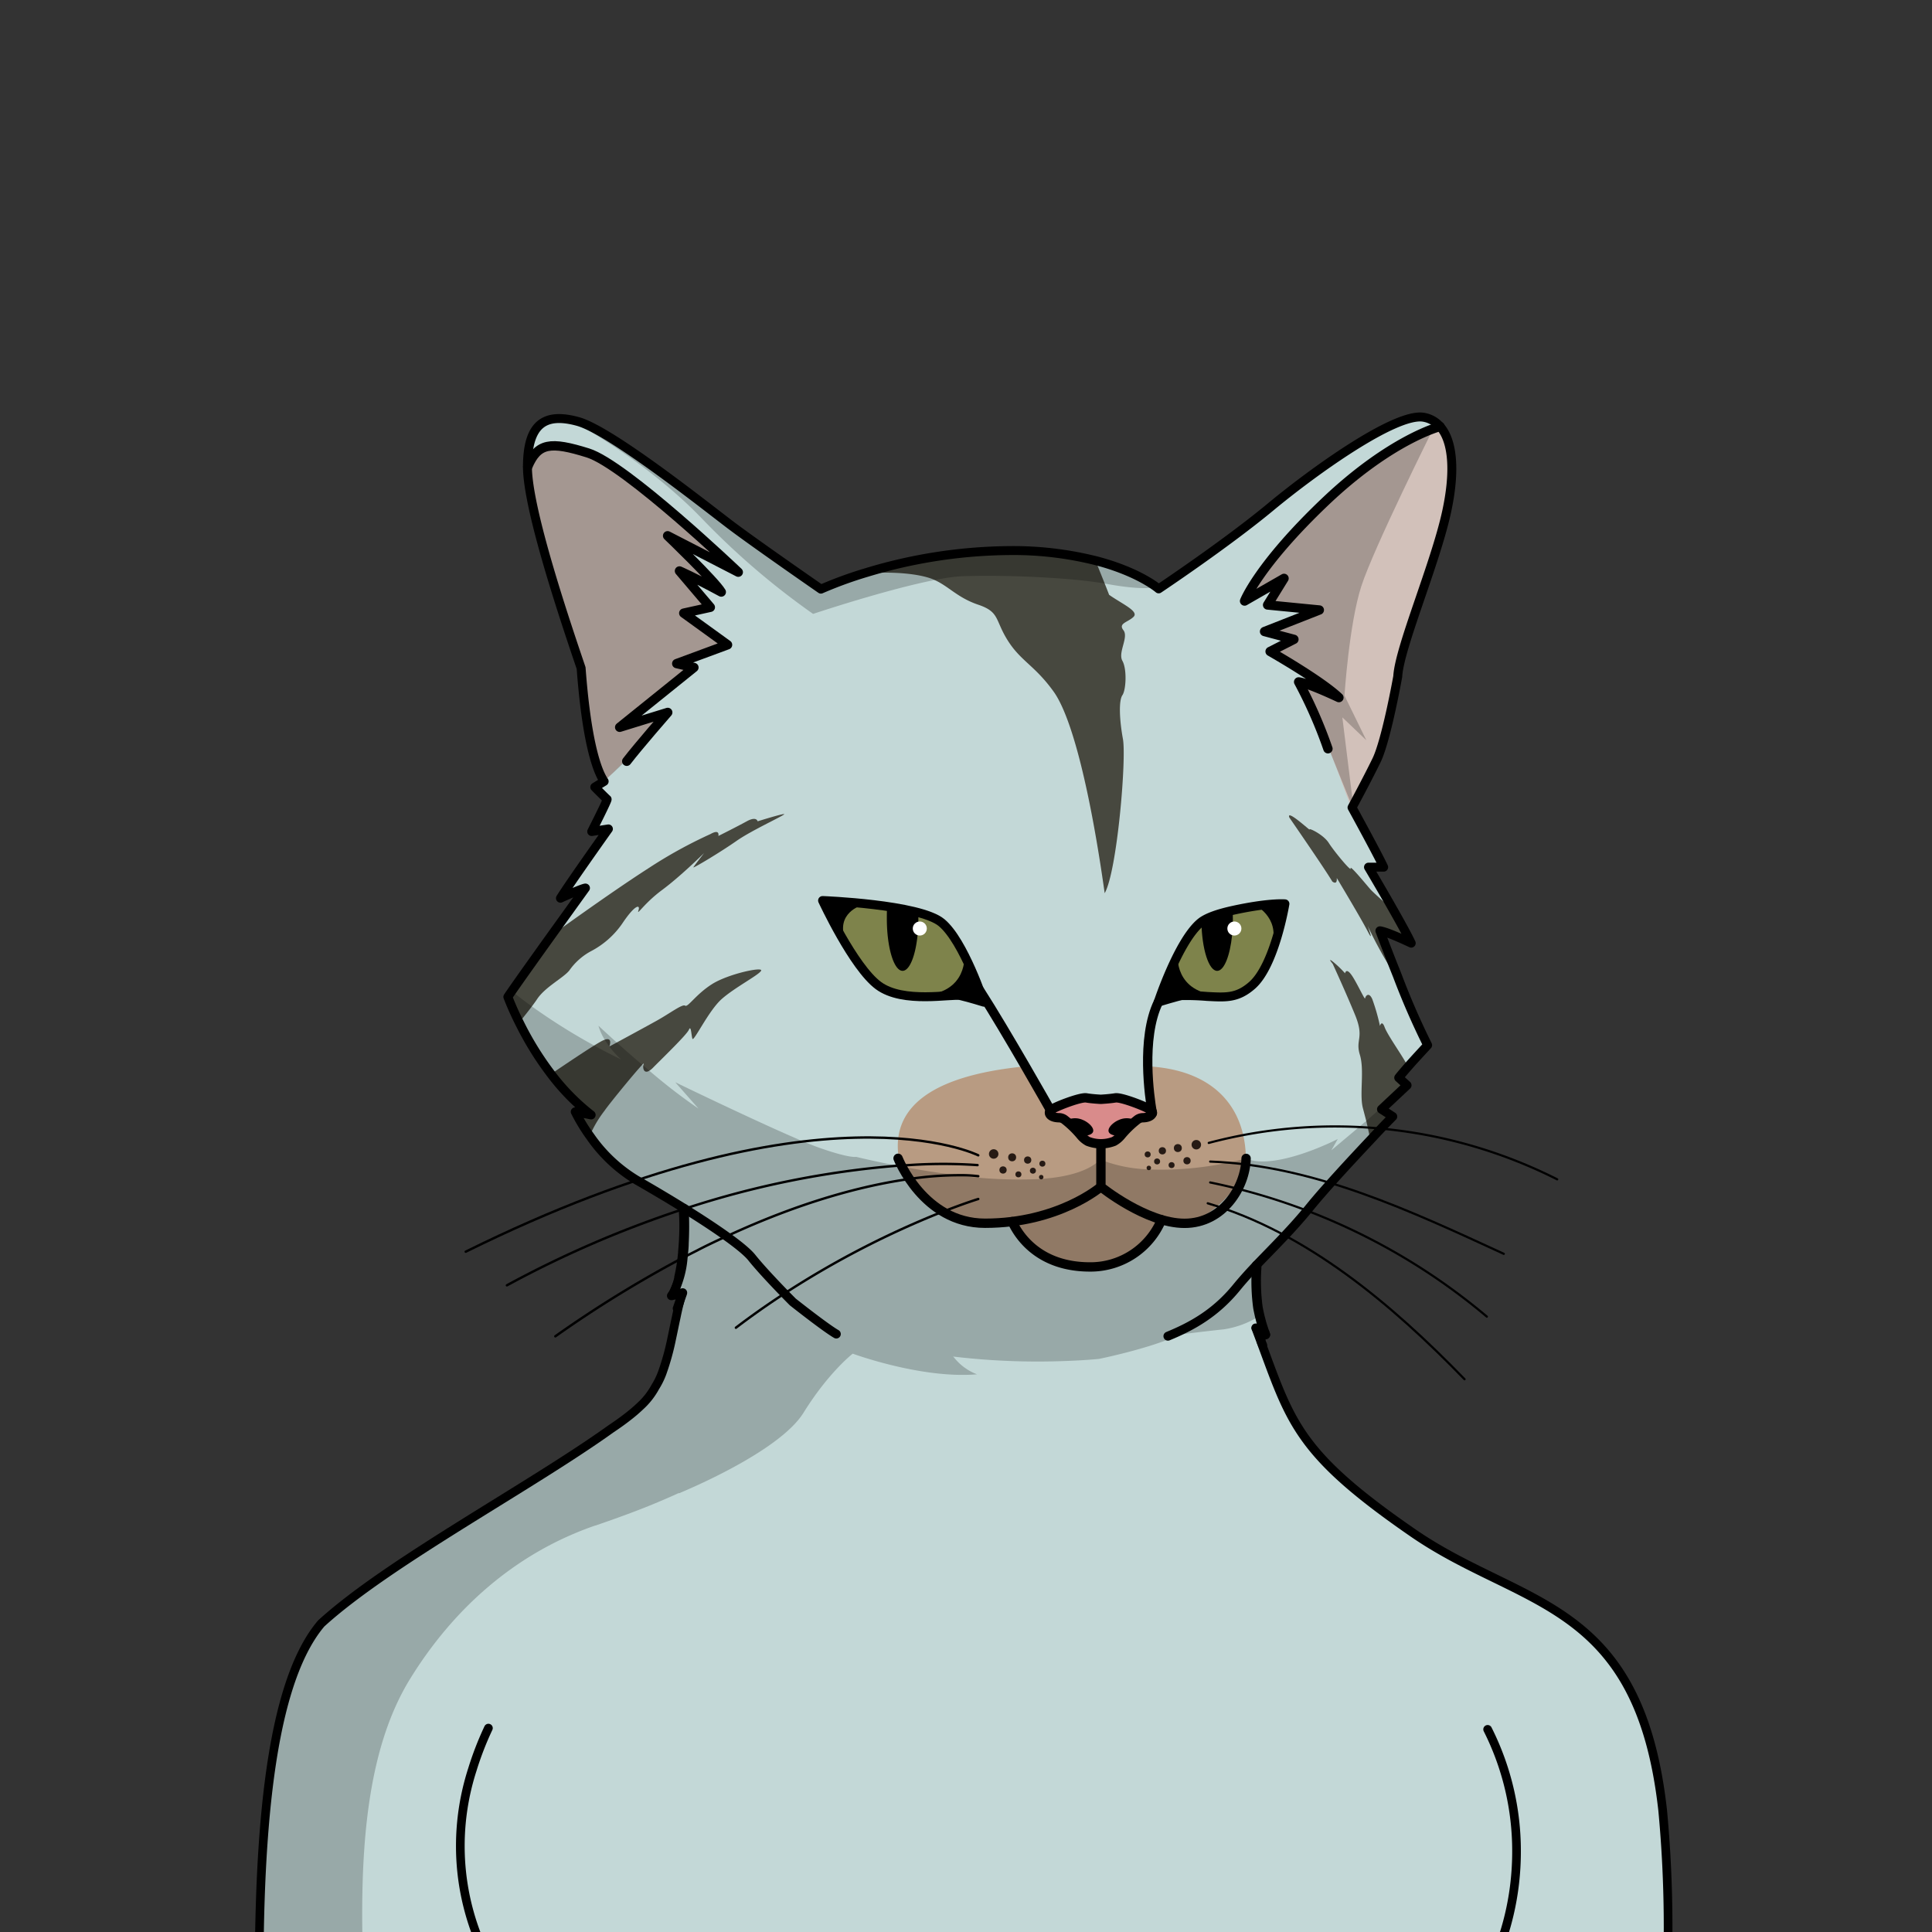 <svg xmlns="http://www.w3.org/2000/svg" viewBox="0 0 432 432">
  <rect x="0" y="0" width="432" height="432" fill="#333333" stroke="none"/>
  <defs>
    <style>.GUNDAN_CAT_BODY_CAT_BODY_37_cls-1{isolation:isolate;}.GUNDAN_CAT_BODY_CAT_BODY_37_cls-2{fill:#a78958;}.GUNDAN_CAT_BODY_CAT_BODY_37_cls-3{fill:#c3d8d7;}.GUNDAN_CAT_BODY_CAT_BODY_37_cls-4{fill:#d5ac80;}.GUNDAN_CAT_BODY_CAT_BODY_37_cls-5{fill:#47483f;}.GUNDAN_CAT_BODY_CAT_BODY_37_cls-6{fill:#ba883e;}.GUNDAN_CAT_BODY_CAT_BODY_37_cls-7{fill:#b89b82;}.GUNDAN_CAT_BODY_CAT_BODY_37_cls-8{fill:#d98b8b;}.GUNDAN_CAT_BODY_CAT_BODY_37_cls-9{fill:#7e834b;}.GUNDAN_CAT_BODY_CAT_BODY_37_cls-10,.GUNDAN_CAT_BODY_CAT_BODY_37_cls-14,.GUNDAN_CAT_BODY_CAT_BODY_37_cls-17,.GUNDAN_CAT_BODY_CAT_BODY_37_cls-18,.GUNDAN_CAT_BODY_CAT_BODY_37_cls-19{fill:none;stroke:#000;stroke-linecap:round;stroke-linejoin:round;}.GUNDAN_CAT_BODY_CAT_BODY_37_cls-10{stroke-width:2px;}.GUNDAN_CAT_BODY_CAT_BODY_37_cls-11{fill:#fff;}.GUNDAN_CAT_BODY_CAT_BODY_37_cls-12{fill:#d2c1ba;}.GUNDAN_CAT_BODY_CAT_BODY_37_cls-13{fill:#a38345;}.GUNDAN_CAT_BODY_CAT_BODY_37_cls-14{stroke-width:2.09px;}.GUNDAN_CAT_BODY_CAT_BODY_37_cls-15{fill:#261a14;}.GUNDAN_CAT_BODY_CAT_BODY_37_cls-16{opacity:0.22;mix-blend-mode:multiply;}.GUNDAN_CAT_BODY_CAT_BODY_37_cls-17{stroke-width:1.94px;}.GUNDAN_CAT_BODY_CAT_BODY_37_cls-18{stroke-width:0.54px;}.GUNDAN_CAT_BODY_CAT_BODY_37_cls-19{stroke-width:0.49px;}</style>
  </defs>
  <g class="GUNDAN_CAT_BODY_CAT_BODY_37_cls-1">
    <g id="Body">
      <polygon class="GUNDAN_CAT_BODY_CAT_BODY_37_cls-2" points="315.54 210.9 315.54 210.89 315.55 210.9 315.54 210.9" />
      <path class="GUNDAN_CAT_BODY_CAT_BODY_37_cls-3" d="M373.56,526.5H317.63s.21-4.22.3-10.18a.33.33,0,0,1,0-.1c.12-7.83,0-18.62-1-26.72l-.12-1A159,159,0,0,1,316.1,466v-.14c.11-3,.26-4.89.26-4.89h0q-.87.66-1.77,1.29s0,0,0,0q-.44.9-.84,1.83l-.12.27c-.22.5-.43,1-.64,1.51s-.33.79-.48,1.19-.31.8-.46,1.21-.37,1.08-.56,1.62c-.87,2.5-1.67,5.07-2.38,7.69q-.27,1-.51,2c0,.1-.05.19-.07.29-.28,1.12-.54,2.25-.79,3.37h0c-.24,1.13-.48,2.26-.7,3.39-.08.4-.16.8-.23,1.2s-.19,1-.28,1.51q-.19,1-.36,2.07c-.12.74-.24,1.48-.35,2.21s-.18,1.16-.26,1.74l-.06.42c-.2,1.44-.39,2.86-.56,4.25-.21,1.71-.39,3.39-.54,5,0,.36-.07.71-.1,1.06l-.12,1.34c0,.44-.08.87-.11,1.3-.11,1.36-.2,2.66-.28,3.92-.06,1-.11,1.9-.16,2.8s-.08,1.56-.11,2.29c0,.09,0,.18,0,.27l0,.74c0,.39,0,.76,0,1.13s0,.71,0,1c-.09,3.51-.06,5.59-.06,5.59H133.78q.24-3,.35-5.87A155.47,155.47,0,0,0,133,494.88a0,0,0,0,1,0,0c-.16-1.32-.34-2.62-.54-3.89a0,0,0,0,1,0,0q-.57-3.84-1.26-7.35c-.16-.79-.31-1.56-.46-2.32-.31-1.5-.63-3-1-4.35-.08-.35-.17-.7-.24-1-.16-.68-.33-1.35-.49-2-.09-.33-.17-.65-.25-1-.16-.64-.32-1.26-.49-1.86-1.05-3.93-2.06-7.15-2.86-9.51-.07-.18-.13-.36-.18-.53-.13-.41-.26-.79-.39-1.13-.6-1.71-1-2.69-1-2.83h0v0c-.52-.45-1-.92-1.52-1.39-.33-.31-.66-.62-1-.95l-.48-.47h0c0,.2-.25,2.63-.49,6.35l-.06,1c0,.25,0,.5,0,.77s0,.37,0,.56q-.09,1.83-.18,3.9c0,.48,0,1,0,1.48a149.82,149.82,0,0,0,.86,24c2.2,15.75,3,34.24,3,34.24H58.7V480.7c0-.4,0-.81,0-1.23s0-.84,0-1.28a2.61,2.61,0,0,1,0-.28c0-.59,0-1.19,0-1.81,0-.31,0-.62,0-.94,0-.94,0-1.91-.06-2.92,0-1.34-.07-2.73-.11-4.16s-.09-2.92-.14-4.43c0-.76,0-1.53-.07-2.31,0-1.36-.09-2.75-.13-4.17,0-.71,0-1.42-.07-2.14L58,452.85a1.21,1.21,0,0,0,0-.19c-.49-36.51,1.22-74.79,13.8-89.65,14.84-13.58,46.6-30.48,64.78-43.51h0c1.27-.85,2.53-1.73,3.74-2.68a33.71,33.71,0,0,0,2.86-2.44h0a16.17,16.17,0,0,0,3.32-4.24,17,17,0,0,0,1.55-3.14,55,55,0,0,0,2.15-7.77c.35-1.62.67-3.23,1-4.74h-.43c.09-.25.18-.5.28-.76a0,0,0,0,1,0,0l.12-.43c.07-.3.1-.49.13-.56l.07-.19.15-.44a1.8,1.8,0,0,0,.08-.21,1.29,1.29,0,0,1,.07-.21c.05-.14.09-.28.14-.4.11-.33.22-.62.3-.88,0-.1.07-.2.1-.29s.09-.23.13-.33l.09-.29a1.42,1.42,0,0,0,0-.16.56.56,0,0,0,0-.12v0l-.09,0h0l-.07,0h0l-2.11.5,0,0h0l-.07,0a.47.47,0,0,0,.06-.09,4.62,4.62,0,0,0,.25-.42v0c.07-.13.15-.27.23-.45v0a16.07,16.07,0,0,0,1.1-3,1.33,1.33,0,0,0,0-.19,27.71,27.71,0,0,0,.79-4.18c0-.24.05-.5.08-.76.05-.48.08-1,.12-1.44s0-.73.06-1.08,0-.7,0-1a1.27,1.27,0,0,1,0-.2c.09-2.56,0-4.86-.07-6.44v-.12H153c-.93-.58-1.87-1.15-2.79-1.71l-.68-.4-.32-.2-.27-.17-.07,0,0,0-.06,0-.07,0h0c-.86-.52-1.71-1-2.55-1.51-.45-.28-.9-.55-1.36-.81l-1.15-.66-1.14-.65,0,0h0l-.11-.06c-.21-.12-.42-.24-.63-.38l-.43-.27-1-.68-.12-.09,0,0a29.46,29.46,0,0,1-2.56-2.05l-.81-.75L136,259c-.19-.18-.36-.36-.53-.54l0,0-.07-.07-.12-.14,0,0-.32-.33c-.41-.45-.8-.91-1.17-1.36-.25-.29-.49-.59-.73-.9-.39-.5-.76-1-1.1-1.46a.64.64,0,0,0-.1-.13h0c-.58-.82-1.08-1.58-1.5-2.27-.57-.92-1.1-1.85-1.58-2.79l-.1-.17s0,0,0-.05l-.05-.12h0l.15,0,.09,0,.28.05.08,0,.35.07h0l.33.06h0l.7.14.25,0,.41.08.76.15-.42-.33h0a3.45,3.45,0,0,1-.38-.31,4.18,4.18,0,0,1-.42-.34l-.12-.1a3,3,0,0,1-.35-.29q-.19-.15-.39-.33l-.06-.06-1-.95h0l-1-1-.9-.91c-.3-.31-.59-.63-.88-.94s-.59-.64-.86-1a6.4,6.4,0,0,1-.42-.49,6.26,6.26,0,0,1-.41-.49c-.28-.33-.55-.67-.82-1s-.33-.41-.49-.62h0l-.3-.39c-.52-.69-1-1.39-1.52-2.1-.35-.51-.7-1-1-1.54a69.3,69.3,0,0,1-4.23-7.4c-.64-1.26-1.23-2.53-1.78-3.79,0-.08-.07-.16-.1-.23a.08.08,0,0,1,0,0l0-.09a.54.54,0,0,0,0-.11l-.06-.16,0-.05h0l0-.09h0l0-.06v0l0,0v0h0l0-.05c-.11-.26-.21-.51-.3-.76l-.1-.27c.08-.11.15-.23.22-.34s.1-.14.14-.21l.12-.18.51-.71s0,0,0,0h0a1.62,1.62,0,0,1,.13-.19l.15-.2.49-.71.07-.11c.25-.34.51-.71.78-1.1.12-.18.24-.36.38-.55.62-.86,1.29-1.81,2-2.81l4.59-6.41h0l.11-.15h0l4.33-6c.15-.21.29-.41.44-.6a2.83,2.83,0,0,1,.2-.28l.58-.82c.1-.13.19-.25.27-.37l.13-.17.17-.25.16-.21.4-.55s0,0,0,0l.46-.65.07-.09a.22.22,0,0,1,0-.08l.2-.28.13-.17.05-.06h0s0,0-.08,0h-.05l-.12,0-.06,0a23.93,23.93,0,0,0-2.41.93l-.25.11-.35.14-.16.07-.51.23-.75.34-.09,0-.74.33h0a.23.23,0,0,1,.05-.07,2.63,2.63,0,0,1,.16-.26c.89-1.41,2.57-3.86,4.34-6.38l1.59-2.29c.6-.87,1.19-1.7,1.74-2.47l.77-1.1c.24-.35.48-.68.69-1s.4-.56.56-.8c.34-.48.59-.82.71-1,0,0,0,0,0,0s0,0,0,0a.15.15,0,0,1,0-.06l0,0h0l-3.72.58s3.61-7.11,3.44-7.22h0l-.48-.48L134,177h0l-.74-.79L133,176h0s0,0,0,0l.23-.14a1.48,1.48,0,0,0,.25-.15l.43-.26.49-.3a2.26,2.26,0,0,1,.26-.16l0,0,.37-.23h0l-.05-.07h0a17,17,0,0,1-1.08-2.13.17.17,0,0,0,0-.05c0-.08-.07-.15-.1-.23h0q-.19-.46-.36-.93c-.37-1.07-.74-2.35-1.1-3.86-.14-.62-.27-1.23-.39-1.85h0c-.18-.92-.35-1.84-.51-2.75h0a70.84,70.84,0,0,0-1.22-9.55,0,0,0,0,0,0,0c0-.17-.06-.35-.1-.52-.63-3.22-1.45-6.42-2.35-9.59,0-.07,0-.14-.07-.22s-.06-.25-.1-.37a.38.38,0,0,0,0-.1c-.37-1.27-.76-2.55-1.15-3.82l0-.11c-.8-2.58-1.63-5.16-2.44-7.74h0c-.83-2.64-1.65-5.28-2.41-7.93-.23-.82-.45-1.64-.66-2.44-.15-.53-.29-1.07-.42-1.6-.27-1.06-.53-2.1-.76-3.11-.11-.49-.22-1-.32-1.46v0c-.29-1.35-.59-2.76-.84-4.18,0-.1,0-.2,0-.3-.09-.53-.17-1.06-.24-1.58l0-.23c0-.31-.07-.61-.1-.91,0,0,0-.06,0-.09,0-.37-.06-.72-.08-1s0-.62,0-.89,0-.41,0-.61V104h0s0,0,0,0h0q0-.48,0-1c0-.34,0-.68,0-1h0c0-.19,0-.39,0-.59.05-.44.1-.85.18-1.25a9.08,9.08,0,0,1,2.34-5c.1-.1.21-.19.32-.28l.34-.25.18-.11a4.71,4.71,0,0,1,.84-.42,5.05,5.05,0,0,1,.55-.18,1.11,1.11,0,0,1,.26-.07l.11,0a22.88,22.88,0,0,1,9.46,1.92l0,0c4.61,1.93,8.92,5.09,13.09,8.36a0,0,0,0,1,0,0l1.41,1.11h0a120,120,0,0,0,10,7.48l.06,0h0l.52.41c.67.54,1.46,1.15,2.36,1.82l1.64,1.25c3.05,2.26,6.82,5,10.37,7.51l6.5,4.59.64.45,4.24,3h0l.74-.31.26-.1a119.24,119.24,0,0,1,24.64-6.81c.92-.15,1.85-.29,2.81-.42q3.65-.51,7.31-.77h0a84.19,84.19,0,0,1,19.63.84h.05l1.13.2.54.1.81.16.8.16.81.18.3.07c1.07.26,2.13.55,3.17.87.13,0,.26.08.38.12a46.74,46.74,0,0,1,11.25,5.08l.48.35,0,0h0l.07.06,0,0,0,0,.17.14h0l1.92-1.3c.13-.09.26-.19.41-.28l.76-.52.67-.46,1.1-.76.39-.27,1.24-.86.76-.54c2.24-1.58,4.83-3.43,7.49-5.38.69-.51,1.4-1,2.1-1.56h0c.7-.53,1.4-1,2.09-1.59,2.09-1.6,4.14-3.21,6-4.76h0c1.9-1.54,3.94-3.18,6.06-4.83l.3-.23c5.95-4.62,12.47-9.26,18.22-12l.44-.22c5.37-2.52,10-3.34,12.81-.86l.13.14h0c1.33,1.25,2.21,3.27,2.53,6.25v0a30.4,30.4,0,0,1,0,5.42c0,.36-.05.73-.09,1.1s-.05.49-.08.75c0,0,0,0,0,0,0,.35-.08.7-.13,1,0,0,0,0,0,0,0,.34-.09.68-.15,1s-.09.55-.13.83c0,.1,0,.21-.05.32s-.06.35-.1.52c0,0,0,0,0,0s0,.06,0,.09q-.15.8-.33,1.62c-.08.36-.16.73-.25,1.11-.13.56-.28,1.15-.44,1.74-1,3.9-2.26,7.77-3.6,11.64-.06.19-.12.37-.19.55s-.19.56-.3.84c0,.09-.06.17-.08.25-1.37,3.87-2.75,7.74-3.88,11.6-.14.42-.27.84-.38,1.25a71.31,71.31,0,0,0-1.79,7.73.22.22,0,0,0,0,.08l-.06.35c0,.08,0,.17,0,.25v0c0,.1,0,.2-.05.3s-.09.44-.14.67-.13.63-.2,1-.13.74-.21,1.15h0a59.16,59.16,0,0,1-1.95,8.65c0,.1-.05.2-.08.29q-.1.36-.24.72a.83.83,0,0,1,0,.15,69.42,69.42,0,0,1-2.95,7.65l-.11.22a75.91,75.91,0,0,1-3.88,7.43h0a3.72,3.72,0,0,1-.19.34l-.06.1,0,.06.35.64,0,0h0l.52,1c1.62,3,4.91,9,6,11.36,0,.09.09.19.14.28H306l.06.11c.12.19.4.66.79,1.32.21.35.45.76.71,1.22,0,0,0,0,0,0s.11.19.17.29.11.2.17.3c.9,1.52,2,3.41,3.09,5.31l.06.11c1.31,2.31,2.6,4.63,3.52,6.36.25.46.46.88.64,1.25,0,0,0,0,0,0,.12.24.22.46.31.65h0l-.18-.08-.27-.13h0l-.4-.19-.51-.23-.57-.26-.76-.34-.47-.19a7.5,7.5,0,0,0-.7-.29l-.46-.19-.05,0-.1,0c-.19-.08-.37-.15-.53-.2a11.49,11.49,0,0,0-1.73-.54l-.24,0h0l0,.06a.16.16,0,0,0,0,.08c0,.05,0,.11.06.18h0l.12.33.05.15,0,.06h0s0,0,0,0q.17.47.42,1.11c.13.36.29.77.46,1.21l.8,2.07c.95,2.41,2.11,5.33,3.28,8.21h0c1.33,3.27,2.68,6.48,3.74,8.83.13.29.27.57.4.85.35.77.66,1.41.93,1.89.08.12.14.25.21.36l.09.15L319,234c-.8.85-1.49,1.6-2.1,2.27l-.59.65c-.16.18-.32.35-.46.52l-.48.54-.27.3-.05,0-.6.69-.24.27c-.43.49-.74.87-1,1.14l-.12.15-.26.32a.48.48,0,0,0-.08.11l0,0,1.85,1.69-.26.25-1.1,1-.24.24-1.15,1.08-.07.07-1.91,1.79-.37.33,0,0-.56.53h0l.37.24.55.35h0l1.57,1h0l-.21.21-.05.05-.07.07h0l-.1.11-2.08,2.18c-1.36,1.43-2.77,2.91-4.19,4.42-.19.21-.38.41-.58.61l-.14.15h0l-.22.23h0q-1.22,1.29-2.43,2.61c-1.28,1.37-2.55,2.78-3.75,4.13h0c-.06.07-.13.14-.18.21s-.3.32-.44.48l-.59.68c-1.41,1.62-2.77,3.21-4,4.76h0l0,0c-.35.43-.7.85-1.06,1.27s-.85,1-1.28,1.46c-.87,1-1.74,1.92-2.61,2.84-2.13,2.27-4.27,4.43-6.3,6.56v0s0,0,0,0l0,.54v.08c0,.07,0,.14,0,.21s0,.41,0,.62c-.05,1.13-.07,2.26,0,3.39,0,.25,0,.49,0,.73a31.31,31.31,0,0,0,.51,4.69v0s0,0,0,.06a21.53,21.53,0,0,0,.59,2.43v0s0,0,0,0c.15.51.29,1,.41,1.33l.18.54c.09.23.16.42.22.56a.69.69,0,0,0,.05.13h0l0,0v0a.38.38,0,0,1,0,.12h-.05l0,0h0s0,0,0,0l-.57-.41-.2-.15h0l-.06-.05h0l-.33-.24-.1-.07-.65-.47a.76.76,0,0,0,0,.11c0,.09.08.21.13.36l.06.13,0,.08c0,.12.1.25.15.4l.39,1,.06.13.16.26h0l0,0c0,.09,0,.19.05.29v0a.69.69,0,0,0,0,.1l.08.19.2.48.06.13h0l-.15.1c6.51,17.59,8.41,24.56,33.82,42.06,24.3,16.73,50.49,14.72,55.74,62v0c1.84,30.45-1.12,57.25-.21,74.9a2.45,2.45,0,0,1,0,.27l.06,1c0,.32,0,.65.07,1,.07,1,.17,2,.28,3C374.22,504,373.56,526.5,373.56,526.5Z" />
      <path class="GUNDAN_CAT_BODY_CAT_BODY_37_cls-4" d="M282.94,298.44h0Z" />
      <path class="GUNDAN_CAT_BODY_CAT_BODY_37_cls-5" d="M127.3,217a14.06,14.06,0,0,1,4.71-4.24,19.44,19.44,0,0,0,7.39-6.64c2.75-4,3.8-3.85,3.36-2.54S144,202,148.05,199s9.06-7.94,9.37-8.23c-.24.31-2.17,2.79-2.38,3.16s6.16-3.45,9.65-5.9,11.36-6,10.62-6-5.9,1.62-5.9,1.62-.22-1.22-2.44,0-6.08,3.15-6.33,3.27c0-.11.35-1.61-1.76-.43a102.44,102.44,0,0,0-13.8,7.6c-9,5.77-22.19,15.38-22.19,15.38h0c-4.18,5.83-8.71,12.19-9.7,13.71A63.79,63.79,0,0,0,115.8,229c1.57-1.93,3.44-4.28,4.37-5.7C122,220.64,126,218.63,127.3,217Z" />
      <path class="GUNDAN_CAT_BODY_CAT_BODY_37_cls-5" d="M143.94,237.85c-.35.87,0,3,2.1.87s7.51-7.34,8-8.47.52,1.13.78,2,3.59-6.24,6.56-8.87,8.56-5.5,8.82-6.37-7.42.78-11,3.05-5.41,5.25-6,4.81-3.32,1.66-6.29,3.32S136.25,234,136.25,234s1.14-2.89-2.09-1c-2.11,1.19-7.68,4.93-11.32,7.41a49.22,49.22,0,0,0,9,9.19l-3.55-.7a39.38,39.38,0,0,0,3.37,5.55,26,26,0,0,1,3.5-6.07C136.51,246.41,144.29,237,143.94,237.85Z" />
      <path class="GUNDAN_CAT_BODY_CAT_BODY_37_cls-5" d="M297.9,197.1c1.23.91,1-.79,1-.79s5.33,8.86,6.91,11.92c1.48,2.89.16-.78,0-1.2a95.69,95.69,0,0,0,6.36,11.41c-2.16-5.42-3.89-10-3.89-10s1.18,0,7,2.76c-.71-1.57-2.62-5-4.55-8.4h0c-1.66-1.46-3.92-3.47-4.35-4-.7-.78-4.63-5.59-4.37-4.63s-3.67-3.76-4.89-5.68-4.63-3.49-4.29-3-5.24-4.72-4.54-2.71C288.29,182.8,296.24,194.28,297.9,197.1Z" />
      <path class="GUNDAN_CAT_BODY_CAT_BODY_37_cls-5" d="M314.5,237.91c-.87-1.75-4.25-6.47-4.89-8.22s-1.05-.29-1.05-.29a44.47,44.47,0,0,0-1.72-6c-.78-1.74-1.54-.64-1.6-.17s-2-3.85-3.14-5.36-1.34-.23-1.34-.23A23.6,23.6,0,0,0,298,215c-1.28-1,0,.52,0,.52s2.85,6.18,5,11.42,0,5.42,1.07,8.91-.14,8.86.68,11.94l.81,3.09.89,4.06c2.74-2.89,4.71-4.93,4.71-4.93l-2.51-1.63,5.71-5.36-1.86-1.69s.53-.72,2.29-2.71A3.91,3.91,0,0,0,314.5,237.91Z" />
      <path class="GUNDAN_CAT_BODY_CAT_BODY_37_cls-5" d="M248,133c-.79-2.1-2.9-7.27-2.9-7.27h0a75.92,75.92,0,0,0-19.54-2.34,112.81,112.81,0,0,0-32,4.89c4.77-.53,11.55-.17,15,1.23s5.36,4.08,10.19,5.71,3.68,3.38,6.59,8,6.06,5.59,10.25,11.42,8.27,22.71,11.42,45.08c2.79-4.89,4.89-30.06,4.08-34.48s-.94-8.62-.12-9.79,1.05-5.82,0-7.69,1.46-5.27.23-6.84,1-1.75,2.27-3S250.81,135,248,133Z" />
      <path class="GUNDAN_CAT_BODY_CAT_BODY_37_cls-6" d="M317.37,211.88l-.51-.25C317.11,211.74,317.28,211.83,317.37,211.88Z" />
      <path class="GUNDAN_CAT_BODY_CAT_BODY_37_cls-6" d="M303.39,256.93l.55.62-.22.24Z" />
      <path class="GUNDAN_CAT_BODY_CAT_BODY_37_cls-7" d="M278.58,260.08a13.82,13.82,0,0,1-.44,3.57l-.46-.33s-5.8,9.54-13.86,10.5c-.45.05-3.64-.31-4.06-.28-1.67,3.93-3.71,5.45-8,7.91-6.47,3.71-12.65,3.18-21.39-3.17-2.88-2.09-4.16-2.85-4.78-4.8-4.59,0-12.15,0-15.29-2.86-4.47-4.11-7.12-3.95-9-10h0c-2.07-8.59.53-19.46,27.75-22.16,3.06,5.3,7.08,11.44,7.08,11.44s4.7,2.16,6.29,4.57,6,1.63,8.13-.1,3.31-3.62,5.24-4.29a10.81,10.81,0,0,1,2.36-.66s-1.7-8-1.86-11C271.56,239.1,278.85,247.81,278.58,260.08Z" />
      <path class="GUNDAN_CAT_BODY_CAT_BODY_37_cls-8" d="M235.55,248.25s6.09-2.83,8.35-2.64,6.72.19,6.72.19,4.06,1.66,5.72,2.45,1.46,1.13,1.46,1.13-4.75.85-6.23,2.44A20.65,20.65,0,0,0,249,255.5l-4.5.24-3.76-2.47L239,251.18l-2-.79Z" />
      <path d="M243.07,253.89l-.34.06a23.48,23.48,0,0,0-3.78-3.66,4.24,4.24,0,0,1,3.15.12C243.9,251.13,245.84,253.36,243.07,253.89Z" />
      <path d="M249.25,253.89l.34.06a23.48,23.48,0,0,1,3.78-3.66,4.24,4.24,0,0,0-3.15.12C248.42,251.13,246.48,253.36,249.25,253.89Z" />
      <path class="GUNDAN_CAT_BODY_CAT_BODY_37_cls-9" d="M220,224.09s-4.5-13.65-9.45-17.78-26.62-4.95-26.62-4.95,6.87,14.85,12.47,19,16.37,1.8,18.4,2.27S220,224.09,220,224.09Z" />
      <path class="GUNDAN_CAT_BODY_CAT_BODY_37_cls-10" d="M220,224.09s-4.5-13.65-9.45-17.78-26.62-4.95-26.62-4.95,6.87,14.85,12.47,19,16.37,1.8,18.4,2.27S220,224.09,220,224.09Z" />
      <path d="M192.28,202.58s-6.41,2.07-2.53,9.14c-4.34-6.49-5-9.32-5-9.32l.61-.67Z" />
      <path d="M215.64,214.05s.52,9.38-11.86,8.42c10,.57,12.48.52,12.48.52l3.23.94Z" />
      <path d="M205.35,205.41c0,6.45-1.58,11.67-3.53,11.67s-3.52-5.22-3.52-11.67c0-1.11,0-2.19.14-3.21a36.88,36.88,0,0,1,6.87,1.54C205.34,204.28,205.35,204.84,205.35,205.41Z" />
      <circle class="GUNDAN_CAT_BODY_CAT_BODY_37_cls-11" cx="205.67" cy="207.62" r="1.57" />
      <path class="GUNDAN_CAT_BODY_CAT_BODY_37_cls-9" d="M287.2,202.09s-1.31,14.12-6.91,18.26c-3.53,2.61-6.85,2.64-11,2.43h0a32.61,32.61,0,0,0-5.07-.16c-.45.1-1,.23-1.47.37l-.64.18c-.73.2-1.43.41-2,.58l-.37.11-.74.23s4.5-13.65,9.45-17.78l.2-.16c1.43-1.08,4-1.92,7-2.58C283.76,201.78,287.2,202.09,287.2,202.09Z" />
      <path class="GUNDAN_CAT_BODY_CAT_BODY_37_cls-10" d="M287.31,202.1s-2.27,13.82-7.37,18.25c-3.31,2.88-5.85,2.67-10,2.46a56.29,56.29,0,0,0-5.75-.19c-.45.1-1,.23-1.47.37l-.64.18c-.73.2-1.43.41-2,.58l-.37.11-.74.23s4.5-13.65,9.45-17.78l.2-.16c1.43-1.08,4-1.92,7-2.58C283.76,201.78,287.31,202.1,287.31,202.1Z" />
      <path d="M280.94,202.58s6,3.12,3,10.06c4.34-6.49,3.7-10.15,3.7-10.15l.24-.76Z" />
      <path d="M263.33,214.05s-.52,9.38,11.86,8.42c-10,.57-12.48.52-12.48.52l-3.23.94Z" />
      <path d="M275.67,205.41c0,.23,0,.46,0,.68,0,1-.07,2.06-.17,3-.47,4.64-1.79,8-3.34,8-1.87,0-3.41-4.83-3.52-10.93,1.43-1.08,4-1.92,7-2.58C275.65,204.17,275.67,204.78,275.67,205.41Z" />
      <circle class="GUNDAN_CAT_BODY_CAT_BODY_37_cls-11" cx="276.01" cy="207.62" r="1.57" />
      <path class="GUNDAN_CAT_BODY_CAT_BODY_37_cls-12" d="M152.73,137.13l5.47-1.45-4.7-6.11L159,131l-6.76-8.86s9,3.85,9.15,3.93a141.26,141.26,0,0,0-16.11-15.26c-8.35-6.57-13.13-9.65-18.9-10.82s-8.27,2-8.27,2-.63,1.69,1.39,12.44,10.49,35,10.49,35,.45,10.09,2,16,2.76,9.6,2.76,9.6,5.81-5.49,9.5-9.77,3.56-5.4,3.56-5.4l-8.46,1.54,14.88-11.61-.94-2,9-3.31Z" />
      <path class="GUNDAN_CAT_BODY_CAT_BODY_37_cls-12" d="M321.28,95.92c-1.45-.39-12.64,5.65-22.79,14.21s-19.38,22.66-19.38,22.66l6-1-.94,3.21,9.28,2-9.17,3.6,4.36,2.69-3.48,1.77.88,1.23,8.57,7.57-4.07-1.08s1.71,3.36,4.08,8.5,7.39,19,7.39,19,1.29-1.53,4.64-8,5-16.26,6.26-22.78,8.08-24.84,10.94-36.87S322.73,96.31,321.28,95.92Z" />
      <path class="GUNDAN_CAT_BODY_CAT_BODY_37_cls-13" d="M282.86,298.25a.45.45,0,0,0,0,.11l.11.08Z" />
      <path class="GUNDAN_CAT_BODY_CAT_BODY_37_cls-10" d="M187,298.29c-2.45-1.4-9.73-7.17-9.73-7.17s-6.17-6.17-9.15-9.9c-1.91-2.4-8.37-6.81-15.11-11-3.72-2.31-7.52-4.55-10.69-6.36A33.93,33.93,0,0,1,132,254.15a39.38,39.38,0,0,1-3.37-5.55l3.55.7a49.22,49.22,0,0,1-9-9.19,69.7,69.7,0,0,1-7-11.33,63.79,63.79,0,0,1-2.62-5.87c1-1.52,5.52-7.88,9.7-13.71h0c4-5.56,7.65-10.63,7.65-10.63s-.35-.12-5.59,2.27c2.1-3.38,10.72-15.49,10.72-15.49l-3.73.58s3.61-7.11,3.44-7.22S133,176,133,176l2.09-1.28c-1.86-2.74-4-9.88-5.15-25.34-3.23-9.53-12-35.3-12-45s3.93-12.15,11.27-10.14,28.66,19,34.16,23.16,20.19,14.33,20.19,14.33A90.08,90.08,0,0,1,193.81,128a112.81,112.81,0,0,1,32-4.89,75.92,75.92,0,0,1,19.54,2.34h0c9.52,2.53,13.73,6.22,13.73,6.22s15-10,25-18.29,27.84-21,34.13-20.1A6.19,6.19,0,0,1,322,95.37c3,3.36,3.36,10.39,1.46,19.1-2.53,11.62-10.57,30.32-10.92,36.79,0,0-2.53,14.21-4.75,18.76s-5.47,10.54-5.47,10.54,5.81,10.59,7.07,13.34H306s2.52,4.24,5,8.59h0c1.93,3.39,3.84,6.83,4.55,8.4-5.85-2.76-7-2.76-7-2.76s1.73,4.62,3.89,10a168.39,168.39,0,0,0,6.78,15.57c-1.85,2-3.2,3.47-4.17,4.57-1.76,2-2.29,2.71-2.29,2.71l1.86,1.69-5.71,5.36,2.51,1.63s-2,2-4.71,4.93c-4.29,4.55-10.47,11.21-13.82,15.34-3.83,4.74-8,8.84-11.86,12.86,0,0,0,0,0,0-1.62,1.72-3.17,3.42-4.58,5.15-4.72,5.76-10,8.65-15.3,10.83" />
      <path class="GUNDAN_CAT_BODY_CAT_BODY_37_cls-14" d="M322,95.37s-10.94,2.76-25.8,16.92-17.91,22.1-17.91,22.1l8.82-5.06-3.67,5.94L295,136.4l-12.24,4.81,6.56,1.75L284,145.67s11.36,6.46,15.38,10.31c-7.52-3.5-9-3.5-9-3.5a102.79,102.79,0,0,1,6.55,14.94" />
      <path class="GUNDAN_CAT_BODY_CAT_BODY_37_cls-14" d="M118,104.34c2.27-5.33,5.07-5.68,13.46-3.06s33.62,26.66,33.62,26.66l-15.8-8.14s10.57,10.14,12,12.58c-6.46-3.49-9.35-4.71-9.35-4.71l6.9,8.12-5.94,1.31,9.79,7.08-11.36,4.2,3.84.87-16.6,13.37,10.75-3.32s-6.55,7.51-9.17,10.92" />
      <path class="GUNDAN_CAT_BODY_CAT_BODY_37_cls-10" d="M153,270.22v.1h0a73.67,73.67,0,0,1,0,7.68c0,.82-.1,1.67-.18,2.52,0,.26-.05.52-.08.76a21.43,21.43,0,0,1-2.18,7.84v0a4.59,4.59,0,0,1-.31.51l2.12-.5.28-.07,0,0c0,.11-.14.43-.31.9,0,.09-.06.19-.1.29-.08.26-.19.55-.3.88,0,.12-.09.26-.14.4a1.29,1.29,0,0,0-.07.21,1.8,1.8,0,0,1-.08.21l-.15.44-.07.19" />
      <path class="GUNDAN_CAT_BODY_CAT_BODY_37_cls-10" d="M283,298.44h-.06l0,0h0a0,0,0,0,1,0,0l-.74-.53h0l-.43-.31-.77-.56h0v0l.06.17h0c0,.09.08.21.13.36l.06.13,0,.08c0,.12.1.25.15.4l.39,1,.21.52h0l0,.05,0,.06,0,.07v0a.69.69,0,0,0,0,.1l.08.19.2.48.06.13h0" />
      <path class="GUNDAN_CAT_BODY_CAT_BODY_37_cls-10" d="M283,298.45h0l-.08-.19h0s0-.09,0-.14-.13-.33-.22-.56-.11-.34-.18-.54c-.12-.37-.26-.82-.41-1.33,0,0,0,0,0,0-.09-.35-.19-.74-.3-1.15s-.2-.87-.31-1.36l-.15-.76a43.88,43.88,0,0,1-.3-8.89c0-.22,0-.43,0-.63,0,0,0,0,0,0" />
      <path class="GUNDAN_CAT_BODY_CAT_BODY_37_cls-14" d="M257.65,248.93c-.12.5-.85,1-2.21,1a2.19,2.19,0,0,0-1.06.37h0a23.48,23.48,0,0,0-3.78,3.66,5.67,5.67,0,0,1-1.52,1.25,8.11,8.11,0,0,1-5.82,0,5.67,5.67,0,0,1-1.52-1.25,23.48,23.48,0,0,0-3.78-3.66h0a2.19,2.19,0,0,0-1.06-.37c-2,0-2.65-1-2-1.67s6.66-3,8-2.77,3.25.32,3.25.32,1.89-.1,3.25-.32,7.34,2.14,8,2.77l.13.14s0,0,0,0A.58.58,0,0,1,257.65,248.93Z" />
      <path class="GUNDAN_CAT_BODY_CAT_BODY_37_cls-14" d="M226.33,273.16c1.37,3,5.86,10.13,17.39,10.13a17.23,17.23,0,0,0,16-10.55" />
      <path class="GUNDAN_CAT_BODY_CAT_BODY_37_cls-14" d="M259,224.09c-3.92,8.07-1.91,21.47-1.43,24.3,0,0,0,0,0,0,.06.34.1.52.1.52" />
      <path class="GUNDAN_CAT_BODY_CAT_BODY_37_cls-14" d="M234.9,248.25S225,230.7,219.05,221.44" />
      <path class="GUNDAN_CAT_BODY_CAT_BODY_37_cls-14" d="M246.17,256v9.38s10.08,8.16,18.7,8.16,13.62-8.14,13.76-14.52" />
      <path class="GUNDAN_CAT_BODY_CAT_BODY_37_cls-14" d="M200.81,259s5.63,14.52,19.44,14.52c16.48,0,25.92-8.16,25.92-8.16" />
      <circle class="GUNDAN_CAT_BODY_CAT_BODY_37_cls-15" cx="222.19" cy="258.03" r="1.06" />
      <circle class="GUNDAN_CAT_BODY_CAT_BODY_37_cls-15" cx="226.32" cy="258.78" r="0.89" />
      <circle class="GUNDAN_CAT_BODY_CAT_BODY_37_cls-15" cx="229.79" cy="259.39" r="0.81" />
      <circle class="GUNDAN_CAT_BODY_CAT_BODY_37_cls-15" cx="233.08" cy="260.2" r="0.67" />
      <circle class="GUNDAN_CAT_BODY_CAT_BODY_37_cls-15" cx="224.28" cy="261.61" r="0.81" />
      <circle class="GUNDAN_CAT_BODY_CAT_BODY_37_cls-15" cx="230.96" cy="261.77" r="0.67" />
      <circle class="GUNDAN_CAT_BODY_CAT_BODY_37_cls-15" cx="227.72" cy="262.59" r="0.67" />
      <circle class="GUNDAN_CAT_BODY_CAT_BODY_37_cls-15" cx="232.82" cy="263.21" r="0.5" />
      <circle class="GUNDAN_CAT_BODY_CAT_BODY_37_cls-15" cx="267.5" cy="255.96" r="1.06" />
      <circle class="GUNDAN_CAT_BODY_CAT_BODY_37_cls-15" cx="263.37" cy="256.71" r="0.89" />
      <circle class="GUNDAN_CAT_BODY_CAT_BODY_37_cls-15" cx="259.91" cy="257.32" r="0.81" />
      <circle class="GUNDAN_CAT_BODY_CAT_BODY_37_cls-15" cx="256.62" cy="258.13" r="0.67" />
      <circle class="GUNDAN_CAT_BODY_CAT_BODY_37_cls-15" cx="265.42" cy="259.54" r="0.81" />
      <circle class="GUNDAN_CAT_BODY_CAT_BODY_37_cls-15" cx="258.73" cy="259.7" r="0.67" />
      <circle class="GUNDAN_CAT_BODY_CAT_BODY_37_cls-15" cx="261.97" cy="260.52" r="0.67" />
      <circle class="GUNDAN_CAT_BODY_CAT_BODY_37_cls-15" cx="256.88" cy="261.15" r="0.5" />
      <g class="GUNDAN_CAT_BODY_CAT_BODY_37_cls-16">
        <path d="M282,299.77l0-.07,0-.06,0-.05h0v-.12h0v-.05s0,.06,0,.09S282,299.67,282,299.77Z" />
        <path d="M282.07,297.81l-.14,1.58c-.12-.69-.21-1.33-.29-1.9-.24-1.88-.3-3.06-.3-3.06a20.47,20.47,0,0,1-7.68,2.81c-3.44.36-8.65,1-9.89,1.16h0l-.26,0s.67-.33,1.71-.93l.06,0a35,35,0,0,0,8.91-7s0,0,0,0c.87-1,1.69-2,2.44-2.85,2.17-2.46,3.74-4.11,4.2-4.58l.13-.14,0,.54,1,12.25s0,0,0,0l.07.83Z" />
        <path d="M282.39,300.69h0l-.15.1-.05,0c0-.11,0-.21-.05-.31s-.09-.5-.13-.73a.69.69,0,0,0,0,.1l.08.19.2.48Z" />
        <path d="M313.13,243.91c-.5.5-.92,1-1.28,1.37l0,0c-2,2.35-2,3.31-2,3.38h0l1.25,1.36,0,0-2,2.29-10.94,12.3-.35.4s-2.11,2.46-5,5.76c-1.51,1.71-3.24,3.64-5,5.58-2.28,2.5-4.62,5-6.63,7l-.08.08q-.69.69-1.32,1.29l-2.45,2.32-.49.45,0,0c-3.64,3.4-6.73,6.11-9.09,8.06-.86.71-1.63,1.32-2.29,1.82l0,0-.05,0a10.5,10.5,0,0,1-1.43.89c-3.09,1.64-8.65,3.35-14.49,4.75-1.24.3-2.49.58-3.73.84,0,0-3,.33-8.06.49a160.32,160.32,0,0,1-36.65-2.91l-.08,0A103.85,103.85,0,0,1,185,297L185,297a91,91,0,0,1-9.15-7.88c-2.56-2.49-4.83-4.89-7.15-7.16,0,0,0,0,0,0l-.14-.14c-1.17-1.14-2.36-2.24-3.6-3.32a3.88,3.88,0,0,1-.31-.26c-.69-.58-1.39-1.15-2.13-1.7l-.11-.09-.12-.08c-1-.8-2.13-1.56-3.3-2.29l0,0-.56-.36-.31-.19-4.87-3.05-.13-.08,0,0-4.18-2.62-.06,0-.07,0h-.05a37.14,37.14,0,0,1-6.37-3.56c-.64-.44-1.3-.91-2-1.43l-.06-.05-.12-.09a46.88,46.88,0,0,1-4.46-3.89l-.18-.18-.16-.17c-6.4-6.45-6.92-9.54-6.92-9.54l.3.07,1.51.34-.18-.19h0c-1.34-1.4-9-9.46-11-13.49-1.79-3.58-4-8.79-4.75-10.67a.08.08,0,0,1,0,0l-.09-.2-.06-.16,0-.06c0-.08-.06-.14-.07-.18l0,0v0h0l.56-2.52v0h0c.17.15,1.79,1.5,4.64,3.53a136.73,136.73,0,0,0,13.85,8.63c1.78,1,3.68,1.95,5.68,2.93a19.89,19.89,0,0,1-3.51-4.18,12.56,12.56,0,0,1-1.56-3.37s1.74,1.64,4.37,4c1.64,1.47,3.63,3.23,5.76,5l.42.35,1.06.91a126.19,126.19,0,0,0,10.76,8.27L151,242c.54.26,19.45,9.41,28.71,13.27,1.19.5,2.22.91,3,1.2,7.22,2.59,8.74,2.21,8.74,2.21s3.72.92,9.27,2l.61.12.28.05c3.7.69,8.12,1.42,12.75,2a103,103,0,0,0,18,.79l.77-.05c5.6-.44,10.3-1.71,12.9-4.31l0,0a31.57,31.57,0,0,0,10.27,2.17l.84.05A72.67,72.67,0,0,0,274.46,260q2.1-.42,4.11-.93h.05c6.7,2.75,20.51-4.38,20.51-4.38l-1.43,2.52,6.14-5.16,1.89-1.61C308.77,247.79,311.81,245.16,313.13,243.91Z" />
        <path d="M172.74,319c-.73.5-1.46,1-2.18,1.52l-.64.46h0l-.46.33-1.5,1.09c-.65.47-1.29.95-1.93,1.43l-1.68,1.29c-.9.68-1.78,1.38-2.66,2.08l-1.57,1.27c-.67.54-1.34,1.09-2,1.64l-2,1.65-.63.32c-.61.31-1.21.61-1.82.9l-1.87.88-.06,0c-2,.92-4,1.77-5.95,2.58-4.12,1.68-8.19,3.14-12.16,4.51l-.41.15-.09,0c-18,6.19-31.83,18.74-41.42,34.28-17.5,28.35-8,77.61-9.28,106.35s4,43.18,4,43.18l-1,1.52H58.69v-47c0-.42,0-.84,0-1.28a2.61,2.61,0,0,1,0-.28c0-.59,0-1.19,0-1.81,0-1.24,0-2.52-.08-3.86s-.07-2.73-.11-4.16-.09-2.92-.14-4.43c0-.76,0-1.53-.07-2.31,0-1.36-.09-2.75-.13-4.17,0-1.21-.08-2.43-.12-3.67q-.12-3.64-.21-7.49c.06,2.26.13,4.48.19,6.65-.49-36.51,1.22-74.79,13.8-89.65,14.84-13.58,46.6-30.48,64.78-43.51h0c1.27-.85,2.53-1.73,3.74-2.68a33.71,33.71,0,0,0,2.86-2.44h0a16.17,16.17,0,0,0,3.32-4.24,17,17,0,0,0,1.55-3.14c3.87,2.37,7.83,4.52,11.84,6.48q3.63,1.79,7.32,3.34C169,317.58,170.89,318.31,172.74,319Z" />
        <path d="M218.46,307.3c-12.44,1.05-27.79-4.62-27.79-4.62s-5.4,4.18-11,13.21c-5.44,8.75-26.51,17.45-27.82,18l-.06,0-6.36-14.27s-3.81-.44-5.12-2.82a33.71,33.71,0,0,0,2.86-2.44h0a16.17,16.17,0,0,0,3.32-4.24,17,17,0,0,0,1.55-3.14,55,55,0,0,0,2.15-7.77c.35-1.62.67-3.23,1-4.74l15.88.63,16.05.63h.24l10,.39,18.22,4.46a11.63,11.63,0,0,0,1.77,3,12.91,12.91,0,0,0,1.15,1.24l.07.07A12.13,12.13,0,0,0,218.46,307.3Z" />
        <path d="M214.24,305c-1.7.46-3.45.83-5.22,1.14-.35-.19-.7-.36-1.05-.53-4.22-2-9.08-1.34-12.37-3-2.51-1.44-7.69-1.92-8.59-1.89s-1.14.38-4.81,3.67-4.6,1.92-9.73,1.08a26.71,26.71,0,0,0-6.47-.33h0a22.43,22.43,0,0,0-5.3,1c-.57.17-1.12.38-1.67.6a38.43,38.43,0,0,1-3.21-2.65l-1.88-1.65h0l0,0-3.7-3.29c.35-1.62.67-3.23,1-4.74h-.43c.09-.25.18-.5.28-.76a0,0,0,0,1,0,0l.12-.43c.07-.3.1-.49.13-.56l.07-.19.15-.44a1.8,1.8,0,0,0,.08-.21,1.29,1.29,0,0,1,.07-.21c.05-.14.09-.28.14-.4.11-.33.22-.62.3-.88,0-.1.07-.2.1-.29s.09-.23.13-.33l.09-.29a1.42,1.42,0,0,0,0-.16.56.56,0,0,0,0-.12v0l-.09,0h0l-.07,0h-1.81v0l0-.09v0h0c0-.08.06-.19.1-.33v0a68.52,68.52,0,0,0,1.76-7.23c.09-.5.18-1,.26-1.53,0-.05,0-.1,0-.15,0-.22.07-.44.1-.66L153,278a34.17,34.17,0,0,0,.16-7.62s0,0,0-.07a.09.09,0,0,0,0-.05h0l0-.29.3.2h0c2.06,1.43,3.87,2.68,5.47,3.81l0,0,.16.12.28.19,0,0c1.09.77,2.08,1.48,3,2.15s1.53,1.14,2.2,1.67a3.88,3.88,0,0,0,.31.26,30.34,30.34,0,0,1,3.58,3.29l0,0h0a1.85,1.85,0,0,0,.14.14l0,0a2,2,0,0,0,.19.22c1.7,1.91,2.31,2.6,2.53,2.86l0,0,.07.08,0,0a2,2,0,0,1,.19.2c.51.53,2,2.05,3.85,3.88h0c1.38,1.32,3,2.8,4.67,4.2l0,0c1,.8,1.91,1.56,2.86,2.25.56.4,1.12.78,1.66,1.12l.19.13.08,0,.15.05c1.07.31,8,2.37,15.57,4.47l.08,0C205.42,302.84,210.26,304.11,214.24,305Z" />
        <path d="M118,103s-.38,10.11,5.33,25.78,6.95,28.15,8.12,33.71,3.27,12.44,3.27,12.44a125.39,125.39,0,0,0,9.32-9,65.45,65.45,0,0,0,4.76-6l-7.86,2.07,13.26-12.23-.55-1.21,8.13-4-9.53-6.7,6-2.12-5-6.42,8.52,2.51-8.49-9.21,7.24,2.52a100.41,100.41,0,0,0-14.3-13.85c-7.9-6.06-14.65-11.19-19.6-11.24s-6.91,1.42-6.91,1.42Z" />
        <path d="M128.81,94.64S144.63,103.11,157,116a169.49,169.49,0,0,0,24.81,21.27s24.12-8.07,33.38-8.42,24.64.29,32.33,1.72,10.66.79,10.66.79-10.31-7.84-28.75-8.54-45.19,8.54-45.19,8.54l-26.95-18.7S138.08,97,128.81,94.64Z" />
        <path d="M320.4,96s-13.25,26.56-16,35.06-3.77,24.47-3.77,24.47l4.89,10-5.37-5.13,2.58,20.84-7-17.28-4.33-11,4.13.1-9.94-6.53,2-2.67L284,141.53l9.22-5.3-9-1.22.79-4.43-6.64,4.16s3.26-10,16.49-21.08l13.23-11h0Z" />
      </g>
      <path class="GUNDAN_CAT_BODY_CAT_BODY_37_cls-17" d="M120.79,454.21h0c0,.2-.25,2.63-.49,6.35l-.06,1c0,.25,0,.5,0,.77s0,.37,0,.56q-.09,1.83-.18,3.9c0,.48,0,1,0,1.48a149.82,149.82,0,0,0,.86,24c2.2,15.75,3,34.24,3,34.24H58.7c1.18-8.86.62-25.57,0-45.18,0-.11,0-.21,0-.32-.27-8.74-.56-18.05-.69-27.5,0-.22,0-.43,0-.65a1.21,1.21,0,0,0,0-.19c-.49-36.51,1.22-74.79,13.8-89.65,14.84-13.58,46.6-30.48,64.78-43.51h0c1.27-.85,2.53-1.73,3.74-2.68a33.71,33.71,0,0,0,2.86-2.44h0a16.17,16.17,0,0,0,3.32-4.24,17,17,0,0,0,1.55-3.14,55,55,0,0,0,2.15-7.77c.35-1.62.67-3.23,1-4.74.27-1.32.55-2.55.84-3.65a.19.19,0,0,1,0-.07c.09-.36.19-.71.29-1l.09-.29a1.42,1.42,0,0,0,0-.16.56.56,0,0,0,0-.12v0h0v0l-.25.06-2,.48h0l-.07,0a.47.47,0,0,0,.06-.09,3.59,3.59,0,0,0,.38-.53v0h0l.18-.33a14.33,14.33,0,0,0,1-3,1.33,1.33,0,0,0,0-.19,41,41,0,0,0,.72-4.13h0l.15-1.43c0-.05,0-.1,0-.15.08-.93.15-1.87.2-2.78a1.27,1.27,0,0,1,0-.2,49,49,0,0,0-.06-6.45.28.28,0,0,0,0-.09h0" />
      <path class="GUNDAN_CAT_BODY_CAT_BODY_37_cls-17" d="M282.85,298.42l-.57-.41-.21-.14,0,0-.06-.05h0c-.08-.06-.2-.12-.33-.2a4.16,4.16,0,0,1-.71-.47h0a.7.7,0,0,1-.14-.17" />
      <path class="GUNDAN_CAT_BODY_CAT_BODY_37_cls-17" d="M280.78,296.91h0a0,0,0,0,0,0,0l1.34,3.57.1.28c6.51,17.59,8.41,24.56,33.82,42.06,24.3,16.73,50.49,14.72,55.74,62v0c3.21,34.24-1.06,56.85-.21,74.9a2.45,2.45,0,0,1,0,.27l.06,1c0,.32,0,.65.07,1,.07,1,.17,2,.28,3,2.2,18.94,1.54,41.4,1.54,41.4H317.63c.4-.31.44-4.3.3-10.18a.33.33,0,0,1,0-.1c-.19-7.45-.66-17.9-1.08-27.72-.38-9-.72-17.54-.75-22.67a21.87,21.87,0,0,1,.26-4.89" />
      <path class="GUNDAN_CAT_BODY_CAT_BODY_37_cls-10" d="M282.86,298.45h0a1.22,1.22,0,0,0-.07-.17h0s0-.09,0-.14-.13-.33-.22-.56l-.18-.54c-.12-.37-.26-.82-.41-1.33,0,0,0,0,0,0-.09-.35-.19-.74-.3-1.15s-.2-.87-.31-1.36l-.15-.76a43.88,43.88,0,0,1-.3-8.89c0-.22,0-.43,0-.63,0,0,0,0,0,0" />
      <path class="GUNDAN_CAT_BODY_CAT_BODY_37_cls-17" d="M332.64,386.69A60.35,60.35,0,0,1,339.1,414c0,19.44-9,36.6-22.75,46.89-.58.44-1.18.87-1.78,1.29a49.71,49.71,0,0,1-28.24,8.84,50.68,50.68,0,0,1-37-16.32" />
      <path class="GUNDAN_CAT_BODY_CAT_BODY_37_cls-17" d="M231.47,454.27c-13.42,13.39-33.23,21.85-55.32,21.85-20.53,0-39.08-7.31-52.38-19.1-1-.91-2-1.85-3-2.81-11.11-11.11-17.84-25.6-17.84-41.45a55.7,55.7,0,0,1,2.68-17.05,70.33,70.33,0,0,1,3.6-9.3" />
      <path class="GUNDAN_CAT_BODY_CAT_BODY_37_cls-18" d="M218.74,258.33s-35.14-17.71-114.6,21.55" />
      <path class="GUNDAN_CAT_BODY_CAT_BODY_37_cls-18" d="M218.74,263a33.32,33.32,0,0,0-4.51-.22,77.19,77.19,0,0,0-11,.86l-.7.1h0c-9.58,1.43-23.19,4.86-40.17,12.75h0l-.07,0c-2.12,1-4.29,2-6.51,3.17q-1.59.8-3.21,1.65h0l-.2.1h0a261.38,261.38,0,0,0-28.19,17.39" />
      <path class="GUNDAN_CAT_BODY_CAT_BODY_37_cls-18" d="M218.74,268.1s-3,.91-8,2.88h0l-.08,0h0a201.1,201.1,0,0,0-35,18.09l-.25.16-.1.07c-3.26,2.12-6.57,4.43-9.89,6.92l-.87.66" />
      <path class="GUNDAN_CAT_BODY_CAT_BODY_37_cls-18" d="M113.35,287.4a237.88,237.88,0,0,1,39.54-17.07h0l.07,0a204.3,204.3,0,0,1,47.65-9.67l.6,0h.21a111.78,111.78,0,0,1,17.16-.14" />
      <path class="GUNDAN_CAT_BODY_CAT_BODY_37_cls-19" d="M270.28,255.56a110.2,110.2,0,0,1,77.91,8.14" />
      <path class="GUNDAN_CAT_BODY_CAT_BODY_37_cls-19" d="M270.6,259.73c23.22.84,44.91,11.08,65.65,20.63" />
      <path class="GUNDAN_CAT_BODY_CAT_BODY_37_cls-19" d="M270.05,269.06c22.1,6.52,41.1,22.52,57.43,39.34" />
      <path class="GUNDAN_CAT_BODY_CAT_BODY_37_cls-19" d="M270.6,264.4a139.45,139.45,0,0,1,61.86,30" />
    </g>
  </g>
</svg>
